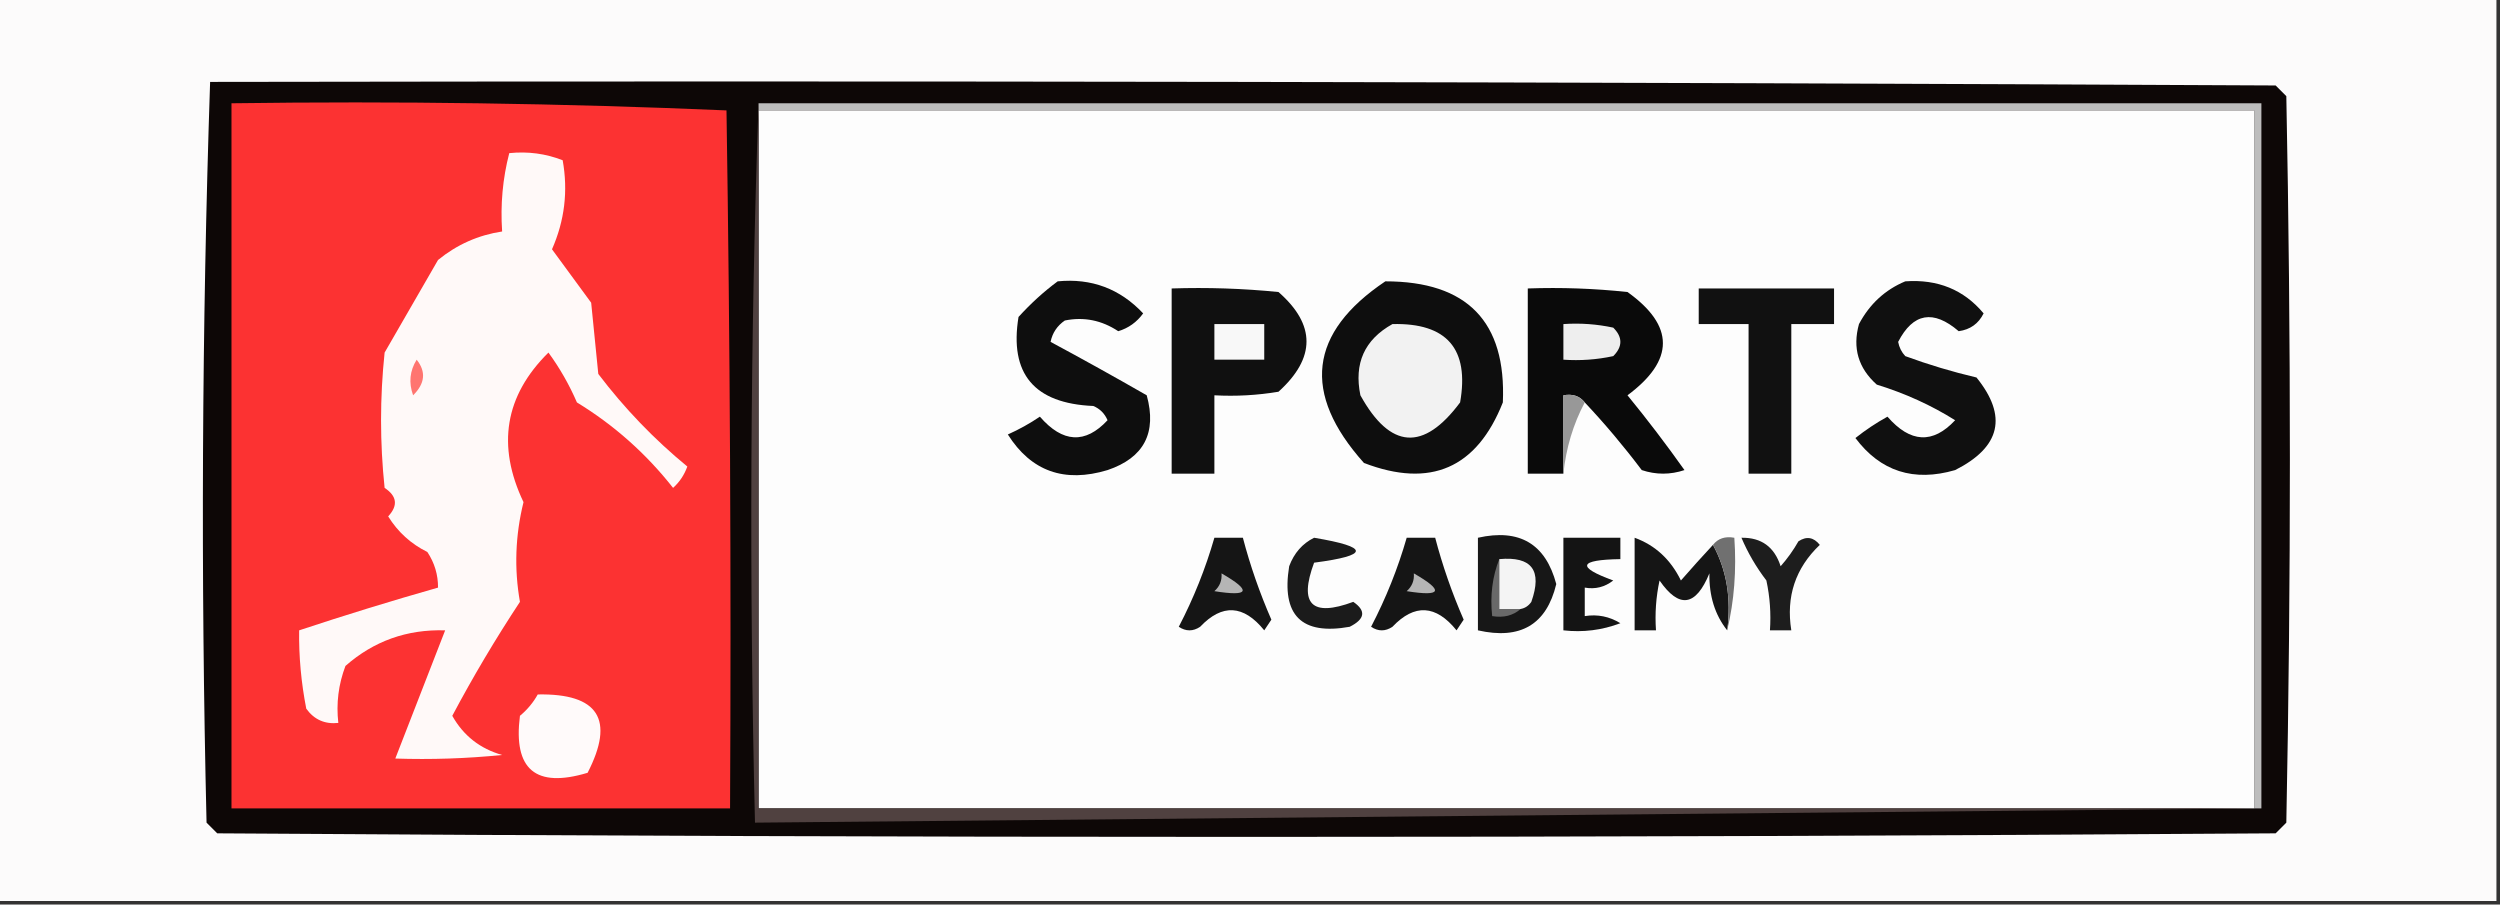 <?xml version="1.0" encoding="UTF-8"?>
<!DOCTYPE svg PUBLIC "-//W3C//DTD SVG 1.1//EN" "http://www.w3.org/Graphics/SVG/1.1/DTD/svg11.dtd">
<svg xmlns="http://www.w3.org/2000/svg" version="1.1" width="351px" height="127px" style="shape-rendering:geometricPrecision; text-rendering:geometricPrecision; image-rendering:optimizeQuality; fill-rule:evenodd; clip-rule:evenodd" xmlns:xlink="http://www.w3.org/1999/xlink">
<rect width="100%" height="100%" fill="#333333" stroke="none"/>
<g><path style="opacity:1" fill="#fcfbfb" d="M -0.5,-0.5 C 116.5,-0.5 233.5,-0.5 350.5,-0.5C 350.5,41.833 350.5,84.167 350.5,126.5C 233.5,126.5 116.5,126.5 -0.5,126.5C -0.5,84.167 -0.5,41.833 -0.5,-0.5 Z"/></g>
<g><path style="opacity:1" fill="#0d0706" d="M 29.5,11.5 C 126.167,11.333 222.834,11.5 319.5,12C 320,12.5 320.5,13 321,13.5C 321.667,47.5 321.667,81.5 321,115.5C 320.5,116 320,116.5 319.5,117C 223.167,117.667 126.833,117.667 30.5,117C 30,116.5 29.5,116 29,115.5C 28.174,80.762 28.341,46.095 29.5,11.5 Z"/></g>
<g><path style="opacity:1" fill="#bdbdbd" d="M 106.5,15.5 C 106.5,15.167 106.5,14.833 106.5,14.5C 176.833,14.5 247.167,14.5 317.5,14.5C 317.5,47.5 317.5,80.5 317.5,113.5C 317.167,113.5 316.833,113.5 316.5,113.5C 316.5,80.833 316.5,48.167 316.5,15.5C 246.5,15.5 176.5,15.5 106.5,15.5 Z"/></g>
<g><path style="opacity:1" fill="#fc3232" d="M 32.5,14.5 C 55.742,14.173 78.908,14.506 102,15.5C 102.5,48.165 102.667,80.832 102.5,113.5C 79.167,113.5 55.833,113.5 32.5,113.5C 32.5,80.5 32.5,47.5 32.5,14.5 Z"/></g>
<g><path style="opacity:1" fill="#fdfdfd" d="M 106.5,15.5 C 176.5,15.5 246.5,15.5 316.5,15.5C 316.5,48.167 316.5,80.833 316.5,113.5C 246.5,113.5 176.5,113.5 106.5,113.5C 106.5,80.833 106.5,48.167 106.5,15.5 Z"/></g>
<g><path style="opacity:1" fill="#fff9f8" d="M 71.5,21.5 C 74.119,21.232 76.619,21.565 79,22.5C 79.774,26.812 79.274,30.979 77.5,35C 79.319,37.489 81.152,39.989 83,42.5C 83.333,45.833 83.667,49.167 84,52.5C 87.676,57.342 91.842,61.675 96.5,65.5C 96.081,66.672 95.415,67.672 94.5,68.5C 90.724,63.694 86.224,59.694 81,56.5C 79.92,54.004 78.586,51.67 77,49.5C 70.879,55.556 69.713,62.556 73.5,70.5C 72.345,75.18 72.178,79.847 73,84.5C 69.568,89.701 66.401,95.034 63.5,100.5C 65.064,103.286 67.398,105.119 70.5,106C 65.511,106.499 60.511,106.666 55.5,106.5C 57.819,100.551 60.152,94.551 62.5,88.5C 57.136,88.337 52.47,90.004 48.5,93.5C 47.52,96.087 47.187,98.753 47.5,101.5C 45.61,101.703 44.11,101.037 43,99.5C 42.282,95.823 41.949,92.157 42,88.5C 48.441,86.366 54.941,84.366 61.5,82.5C 61.509,80.692 61.009,79.025 60,77.5C 57.692,76.359 55.859,74.692 54.5,72.5C 55.911,70.983 55.744,69.649 54,68.5C 53.333,62.167 53.333,55.833 54,49.5C 56.514,45.135 59.014,40.801 61.5,36.5C 64.148,34.342 67.148,33.008 70.5,32.5C 70.244,28.731 70.577,25.064 71.5,21.5 Z"/></g>
<g><path style="opacity:1" fill="#0e0e0e" d="M 148.5,39.5 C 153.244,39.039 157.244,40.539 160.5,44C 159.601,45.236 158.434,46.07 157,46.5C 154.67,44.957 152.17,44.457 149.5,45C 148.426,45.739 147.759,46.739 147.5,48C 152.016,50.426 156.516,52.926 161,55.5C 162.45,60.768 160.617,64.268 155.5,66C 149.433,67.833 144.766,66.167 141.5,61C 143.081,60.294 144.581,59.46 146,58.5C 149.207,62.191 152.374,62.358 155.5,59C 155.095,58.055 154.428,57.388 153.5,57C 145.195,56.645 141.695,52.478 143,44.5C 144.73,42.598 146.563,40.931 148.5,39.5 Z"/></g>
<g><path style="opacity:1" fill="#101010" d="M 164.5,40.5 C 169.511,40.334 174.511,40.501 179.5,41C 184.743,45.588 184.743,50.255 179.5,55C 176.518,55.498 173.518,55.665 170.5,55.5C 170.5,59.167 170.5,62.833 170.5,66.5C 168.5,66.5 166.5,66.5 164.5,66.5C 164.5,57.833 164.5,49.167 164.5,40.5 Z"/></g>
<g><path style="opacity:1" fill="#0e0e0e" d="M 194.5,39.5 C 205.999,39.498 211.499,45.164 211,56.5C 207.34,65.745 200.84,68.578 191.5,65C 182.752,55.221 183.752,46.721 194.5,39.5 Z"/></g>
<g><path style="opacity:1" fill="#0a0a0a" d="M 222.5,56.5 C 221.791,55.596 220.791,55.263 219.5,55.5C 219.5,59.167 219.5,62.833 219.5,66.5C 217.833,66.5 216.167,66.5 214.5,66.5C 214.5,57.833 214.5,49.167 214.5,40.5C 219.179,40.334 223.845,40.501 228.5,41C 235.128,45.741 235.128,50.575 228.5,55.5C 231.288,58.91 233.955,62.41 236.5,66C 234.5,66.667 232.5,66.667 230.5,66C 227.969,62.642 225.302,59.476 222.5,56.5 Z"/></g>
<g><path style="opacity:1" fill="#111111" d="M 238.5,40.5 C 244.833,40.5 251.167,40.5 257.5,40.5C 257.5,42.167 257.5,43.833 257.5,45.5C 255.5,45.5 253.5,45.5 251.5,45.5C 251.5,52.5 251.5,59.5 251.5,66.5C 249.5,66.5 247.5,66.5 245.5,66.5C 245.5,59.5 245.5,52.5 245.5,45.5C 243.167,45.5 240.833,45.5 238.5,45.5C 238.5,43.833 238.5,42.167 238.5,40.5 Z"/></g>
<g><path style="opacity:1" fill="#101010" d="M 267.5,39.5 C 272.058,39.177 275.724,40.677 278.5,44C 277.788,45.442 276.621,46.275 275,46.5C 271.433,43.437 268.599,43.937 266.5,48C 266.645,48.772 266.978,49.439 267.5,50C 270.774,51.202 274.107,52.202 277.5,53C 281.893,58.437 280.893,62.77 274.5,66C 268.689,67.688 264.022,66.188 260.5,61.5C 261.914,60.376 263.414,59.376 265,58.5C 268.207,62.191 271.374,62.358 274.5,59C 271.142,56.892 267.475,55.226 263.5,54C 260.903,51.683 260.07,48.85 261,45.5C 262.494,42.687 264.66,40.687 267.5,39.5 Z"/></g>
<g><path style="opacity:1" fill="#f8f8f8" d="M 170.5,45.5 C 172.833,45.5 175.167,45.5 177.5,45.5C 177.5,47.167 177.5,48.833 177.5,50.5C 175.167,50.5 172.833,50.5 170.5,50.5C 170.5,48.833 170.5,47.167 170.5,45.5 Z"/></g>
<g><path style="opacity:1" fill="#f2f2f2" d="M 195.5,45.5 C 203.147,45.313 206.314,48.98 205,56.5C 199.854,63.406 195.187,63.073 191,55.5C 190.077,51.017 191.577,47.683 195.5,45.5 Z"/></g>
<g><path style="opacity:1" fill="#eeeeee" d="M 219.5,45.5 C 221.857,45.337 224.19,45.503 226.5,46C 227.833,47.333 227.833,48.667 226.5,50C 224.19,50.497 221.857,50.663 219.5,50.5C 219.5,48.833 219.5,47.167 219.5,45.5 Z"/></g>
<g><path style="opacity:1" fill="#ff7570" d="M 58.5,50.5 C 59.844,52.185 59.677,53.852 58,55.5C 57.36,53.735 57.527,52.068 58.5,50.5 Z"/></g>
<g><path style="opacity:1" fill="#989898" d="M 222.5,56.5 C 220.881,59.548 219.881,62.881 219.5,66.5C 219.5,62.833 219.5,59.167 219.5,55.5C 220.791,55.263 221.791,55.596 222.5,56.5 Z"/></g>
<g><path style="opacity:1" fill="#151515" d="M 170.5,75.5 C 171.833,75.5 173.167,75.5 174.5,75.5C 175.526,79.411 176.86,83.244 178.5,87C 178.167,87.5 177.833,88 177.5,88.5C 174.597,84.905 171.597,84.739 168.5,88C 167.5,88.667 166.5,88.667 165.5,88C 167.592,83.986 169.259,79.819 170.5,75.5 Z"/></g>
<g><path style="opacity:1" fill="#1b1b1b" d="M 184.5,75.5 C 192.316,76.81 192.316,77.977 184.5,79C 182.333,84.833 184.167,86.667 190,84.5C 191.824,85.749 191.657,86.915 189.5,88C 182.717,89.218 179.884,86.384 181,79.5C 181.69,77.65 182.856,76.316 184.5,75.5 Z"/></g>
<g><path style="opacity:1" fill="#151515" d="M 197.5,75.5 C 198.833,75.5 200.167,75.5 201.5,75.5C 202.526,79.411 203.86,83.244 205.5,87C 205.167,87.5 204.833,88 204.5,88.5C 201.597,84.905 198.597,84.739 195.5,88C 194.5,88.667 193.5,88.667 192.5,88C 194.592,83.986 196.259,79.819 197.5,75.5 Z"/></g>
<g><path style="opacity:1" fill="#171717" d="M 207.5,75.5 C 213.331,74.186 216.998,76.353 218.5,82C 217.137,87.692 213.471,89.859 207.5,88.5C 207.5,84.167 207.5,79.833 207.5,75.5 Z"/></g>
<g><path style="opacity:1" fill="#141414" d="M 219.5,75.5 C 222.167,75.5 224.833,75.5 227.5,75.5C 227.5,76.5 227.5,77.5 227.5,78.5C 221.627,78.598 221.294,79.598 226.5,81.5C 225.311,82.429 223.978,82.762 222.5,82.5C 222.5,83.833 222.5,85.167 222.5,86.5C 224.288,86.215 225.955,86.548 227.5,87.5C 224.914,88.48 222.247,88.813 219.5,88.5C 219.5,84.167 219.5,79.833 219.5,75.5 Z"/></g>
<g><path style="opacity:1" fill="#151515" d="M 240.5,76.5 C 242.423,80.029 243.089,84.029 242.5,88.5C 240.78,86.342 239.947,83.675 240,80.5C 238.086,85.153 235.753,85.486 233,81.5C 232.503,83.81 232.337,86.143 232.5,88.5C 231.5,88.5 230.5,88.5 229.5,88.5C 229.5,84.167 229.5,79.833 229.5,75.5C 232.385,76.545 234.552,78.545 236,81.5C 237.517,79.76 239.017,78.094 240.5,76.5 Z"/></g>
<g><path style="opacity:1" fill="#707070" d="M 240.5,76.5 C 241.209,75.596 242.209,75.263 243.5,75.5C 243.818,80.032 243.485,84.366 242.5,88.5C 243.089,84.029 242.423,80.029 240.5,76.5 Z"/></g>
<g><path style="opacity:1" fill="#1d1d1d" d="M 244.5,75.5 C 247.292,75.452 249.125,76.785 250,79.5C 250.956,78.421 251.789,77.255 252.5,76C 253.635,75.251 254.635,75.417 255.5,76.5C 252.075,79.762 250.742,83.762 251.5,88.5C 250.5,88.5 249.5,88.5 248.5,88.5C 248.663,86.143 248.497,83.81 248,81.5C 246.558,79.609 245.391,77.609 244.5,75.5 Z"/></g>
<g><path style="opacity:1" fill="#696969" d="M 210.5,78.5 C 210.5,80.833 210.5,83.167 210.5,85.5C 211.5,85.5 212.5,85.5 213.5,85.5C 212.432,86.434 211.099,86.768 209.5,86.5C 209.194,83.615 209.527,80.948 210.5,78.5 Z"/></g>
<g><path style="opacity:1" fill="#f4f4f4" d="M 210.5,78.5 C 215.068,78.083 216.568,80.083 215,84.5C 214.617,85.056 214.117,85.389 213.5,85.5C 212.5,85.5 211.5,85.5 210.5,85.5C 210.5,83.167 210.5,80.833 210.5,78.5 Z"/></g>
<g><path style="opacity:1" fill="#b5b5b5" d="M 171.5,80.5 C 175.774,82.957 175.441,83.791 170.5,83C 171.252,82.329 171.586,81.496 171.5,80.5 Z"/></g>
<g><path style="opacity:1" fill="#b5b5b5" d="M 198.5,80.5 C 202.774,82.957 202.441,83.791 197.5,83C 198.252,82.329 198.586,81.496 198.5,80.5 Z"/></g>
<g><path style="opacity:1" fill="#fffafa" d="M 75.5,97.5 C 84.024,97.345 86.358,101.011 82.5,108.5C 75.202,110.701 72.036,108.034 73,100.5C 74.045,99.627 74.878,98.627 75.5,97.5 Z"/></g>
<g><path style="opacity:1" fill="#504140" d="M 106.5,14.5 C 106.5,14.833 106.5,15.167 106.5,15.5C 106.5,48.167 106.5,80.833 106.5,113.5C 176.5,113.5 246.5,113.5 316.5,113.5C 316.833,113.5 317.167,113.5 317.5,113.5C 247.098,114.168 176.598,114.835 106,115.5C 105.171,81.095 105.337,47.428 106.5,14.5 Z"/></g>
</svg>
